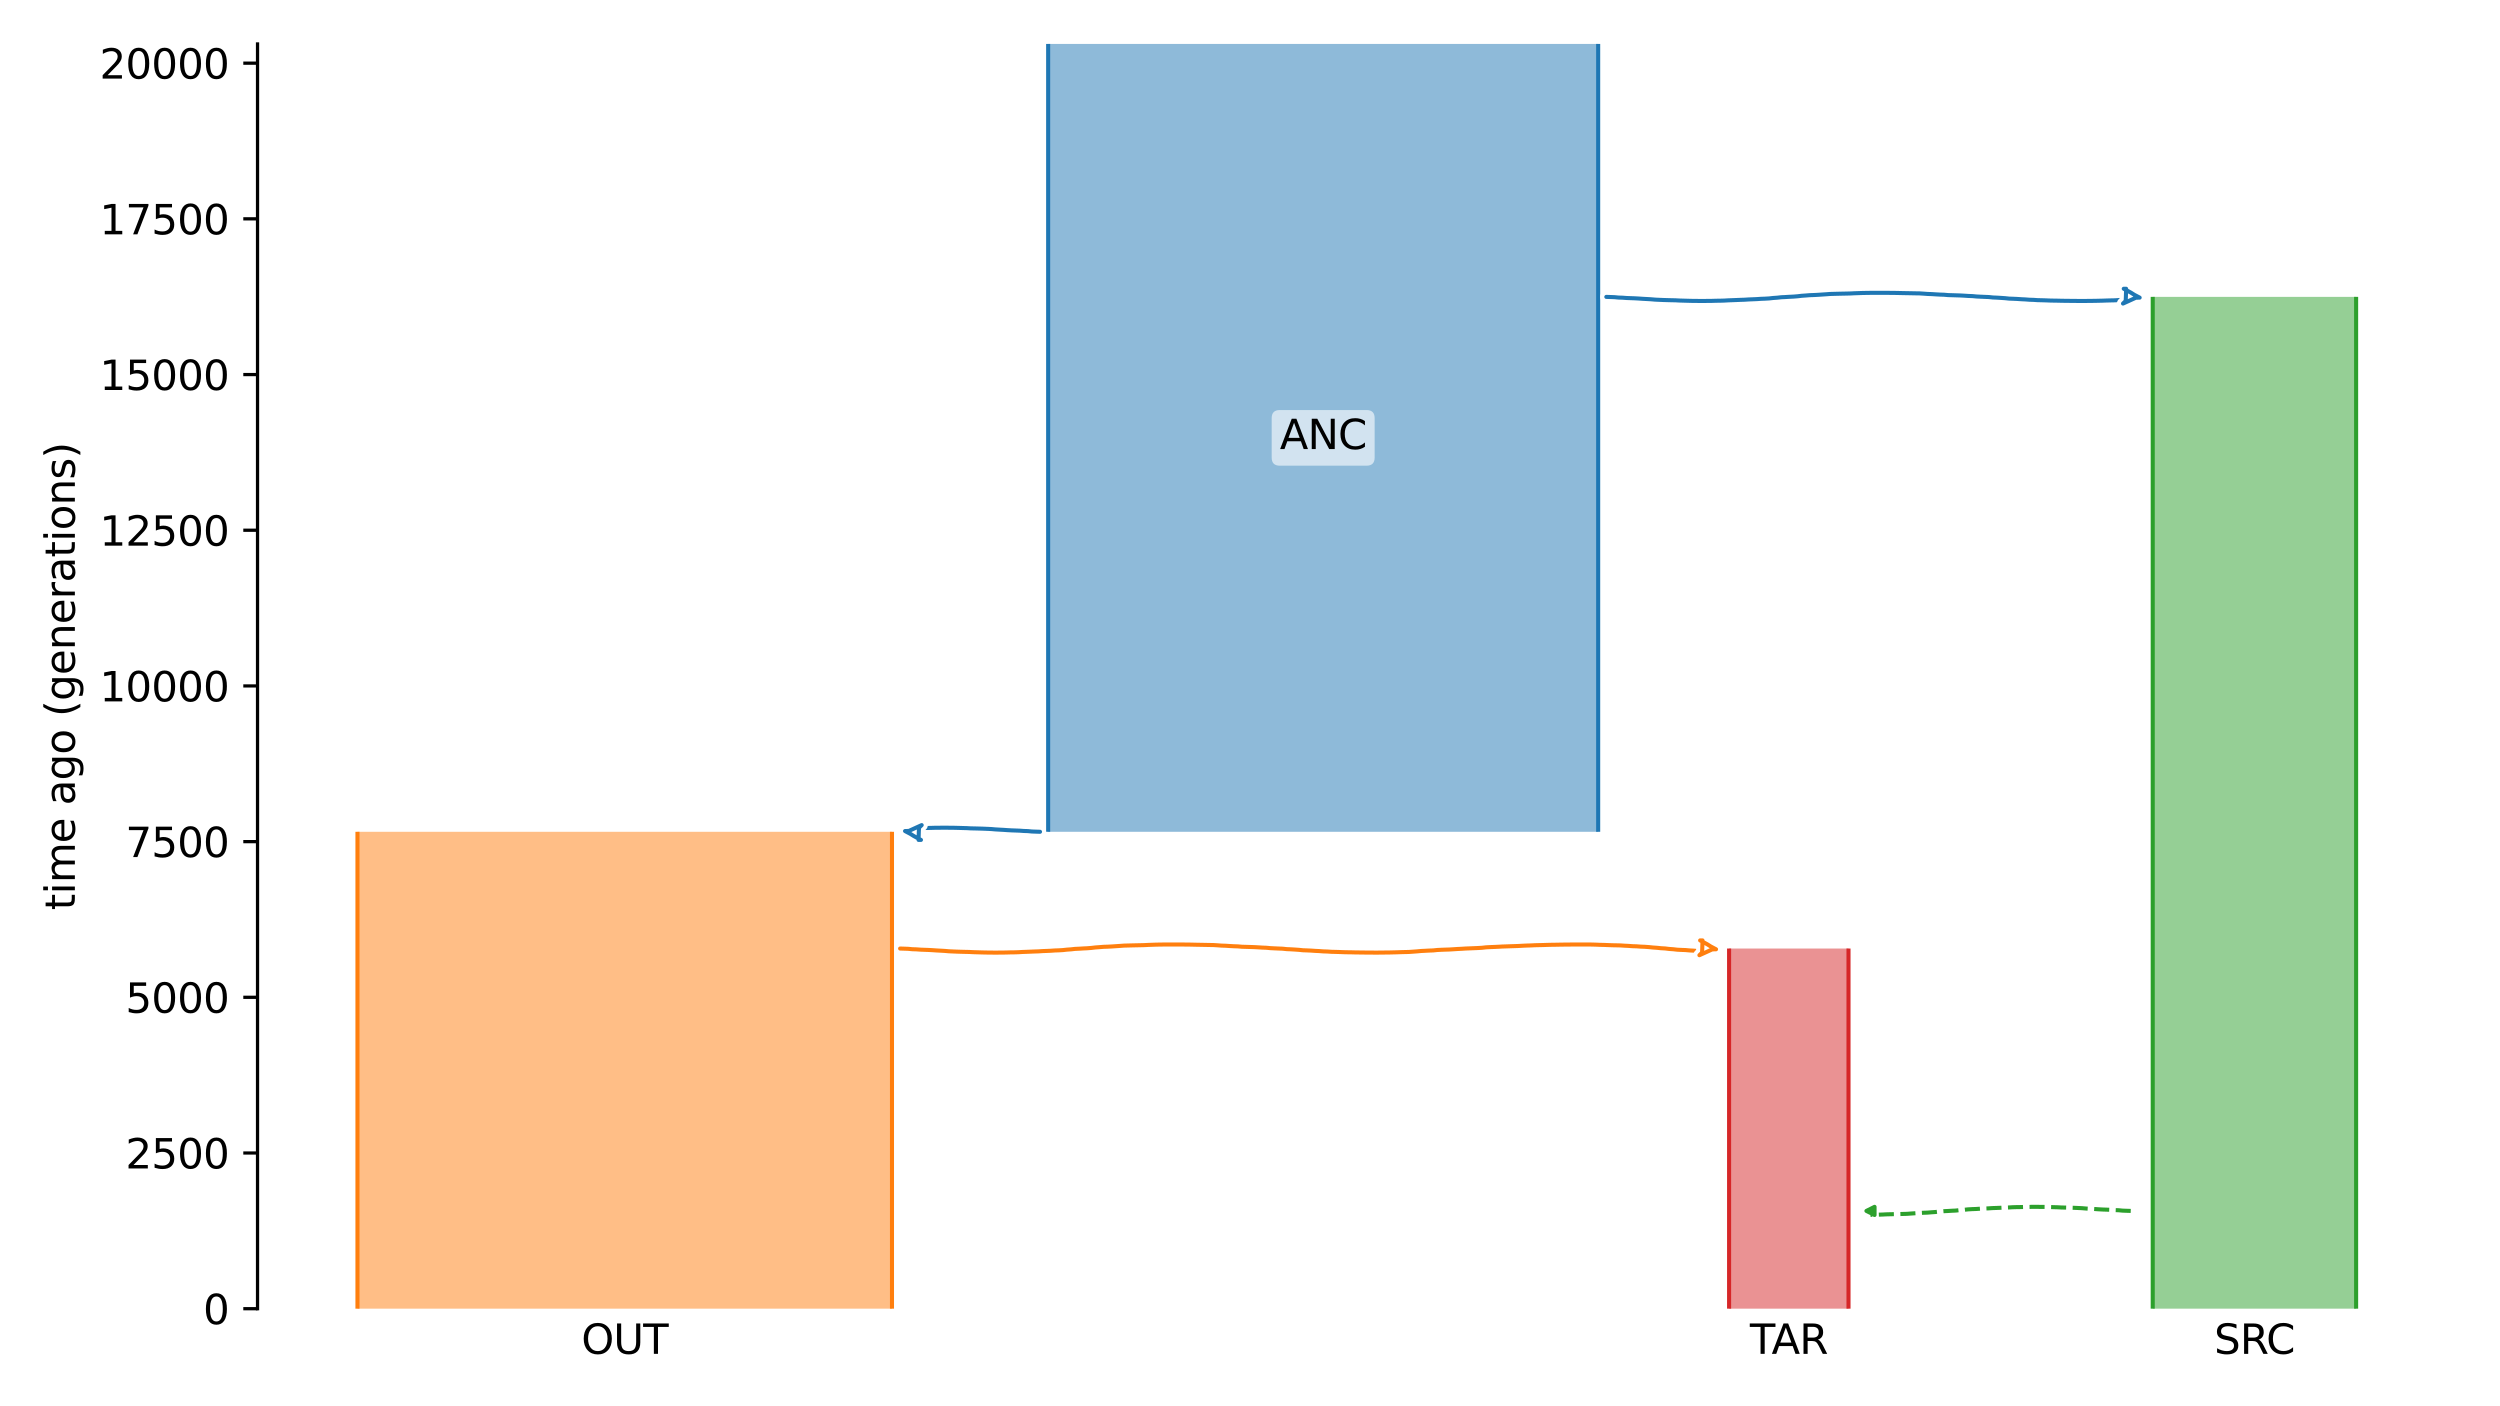 <?xml version="1.0" encoding="utf-8" standalone="no"?>
<!DOCTYPE svg PUBLIC "-//W3C//DTD SVG 1.1//EN"
  "http://www.w3.org/Graphics/SVG/1.1/DTD/svg11.dtd">
<svg xmlns:xlink="http://www.w3.org/1999/xlink" width="614.4pt" height="345.6pt" viewBox="0 0 614.4 345.6" xmlns="http://www.w3.org/2000/svg" version="1.1">
 <defs>
  <style type="text/css">*{stroke-linejoin: round; stroke-linecap: butt}</style>
 </defs>
 <g id="figure_1">
  <g id="patch_1">
   <path d="M 0 345.6 
L 614.4 345.6 
L 614.4 0 
L 0 0 
z
" style="fill: #ffffff"/>
  </g>
  <g id="axes_1">
   <g id="patch_2">
    <path d="M 63.291 321.622 
L 603.6 321.622 
L 603.6 10.8 
L 63.291 10.8 
z
" style="fill: #ffffff"/>
   </g>
   <path d="M 523.65 297.593 
L 522.65 297.562 
L 521.65 297.525 
L 520.65 297.427 
L 519.65 297.395 
L 518.65 297.321 
L 517.65 297.282 
L 516.65 297.247 
L 515.65 297.189 
L 514.65 297.119 
L 513.65 297.067 
L 512.65 297.008 
L 511.65 296.92 
L 510.65 296.874 
L 509.65 296.831 
L 508.65 296.801 
L 507.65 296.775 
L 506.65 296.753 
L 505.65 296.699 
L 504.65 296.671 
L 503.65 296.641 
L 502.65 296.616 
L 501.65 296.605 
L 500.65 296.595 
L 499.65 296.595 
L 498.65 296.604 
L 497.65 296.616 
L 496.65 296.647 
L 495.65 296.658 
L 494.65 296.688 
L 493.65 296.748 
L 492.65 296.785 
L 491.65 296.824 
L 490.65 296.867 
L 489.65 296.9 
L 488.65 296.967 
L 487.65 297.006 
L 486.65 297.049 
L 485.65 297.119 
L 484.65 297.156 
L 483.65 297.214 
L 482.65 297.325 
L 481.65 297.396 
L 480.65 297.509 
L 479.65 297.555 
L 478.65 297.616 
L 477.65 297.664 
L 476.65 297.745 
L 475.65 297.864 
L 474.65 297.934 
L 473.65 298.017 
L 472.65 298.05 
L 471.65 298.102 
L 470.65 298.17 
L 469.65 298.236 
L 468.65 298.313 
L 467.65 298.34 
L 466.65 298.367 
L 465.65 298.39 
L 464.65 298.409 
L 463.65 298.435 
L 462.65 298.485 
L 461.65 298.52 
L 459.691 298.556 
" clip-path="url(#p0e9c69e2d5)" style="fill: none; stroke-dasharray: 3.7,1.6; stroke-dashoffset: 0; stroke: #2ca02c"/>
   <g id="patch_3">
    <path d="M 257.595 10.8 
L 257.595 204.418 
M 392.767 10.8 
L 392.767 204.418 
" clip-path="url(#p0e9c69e2d5)" style="fill: none; stroke: #ffffff; stroke-width: 3; stroke-linejoin: miter"/>
    <path d="M 257.595 10.8 
L 257.595 204.418 
M 392.767 10.8 
L 392.767 204.418 
" clip-path="url(#p0e9c69e2d5)" style="fill: none; stroke: #1f77b4; stroke-linejoin: miter"/>
    <g id="PolyCollection_1">
     <path d="M 392.767 10.8 
L 257.595 10.8 
L 257.595 204.418 
L 392.767 204.418 
L 392.767 204.418 
L 392.767 10.8 
z
" clip-path="url(#p0e9c69e2d5)" style="fill: #1f77b4; fill-opacity: 0.5"/>
    </g>
    <g id="patch_4">
     <path d="M 87.85 204.418 
L 87.85 321.622 
M 219.213 204.418 
L 219.213 321.622 
" clip-path="url(#p0e9c69e2d5)" style="fill: none; stroke: #ffffff; stroke-width: 3; stroke-linejoin: miter"/>
     <path d="M 87.85 204.418 
L 87.85 321.622 
M 219.213 204.418 
L 219.213 321.622 
" clip-path="url(#p0e9c69e2d5)" style="fill: none; stroke: #ff7f0e; stroke-linejoin: miter"/>
     <g id="PolyCollection_2">
      <path d="M 219.213 204.418 
L 87.85 204.418 
L 87.85 321.622 
L 219.213 321.622 
L 219.213 321.622 
L 219.213 204.418 
z
" clip-path="url(#p0e9c69e2d5)" style="fill: #ff7f0e; fill-opacity: 0.5"/>
     </g>
     <g id="patch_5">
      <path d="M 529.053 72.964 
L 529.053 321.622 
M 579.04 72.964 
L 579.04 321.622 
" clip-path="url(#p0e9c69e2d5)" style="fill: none; stroke: #ffffff; stroke-width: 3; stroke-linejoin: miter"/>
      <path d="M 529.053 72.964 
L 529.053 321.622 
M 579.04 72.964 
L 579.04 321.622 
" clip-path="url(#p0e9c69e2d5)" style="fill: none; stroke: #2ca02c; stroke-linejoin: miter"/>
      <g id="PolyCollection_3">
       <path d="M 579.04 72.964 
L 529.053 72.964 
L 529.053 321.622 
L 579.04 321.622 
L 579.04 321.622 
L 579.04 72.964 
z
" clip-path="url(#p0e9c69e2d5)" style="fill: #2ca02c; fill-opacity: 0.5"/>
      </g>
      <g id="patch_6">
       <path d="M 424.94 233.114 
L 424.94 321.622 
M 454.288 233.114 
L 454.288 321.622 
" clip-path="url(#p0e9c69e2d5)" style="fill: none; stroke: #ffffff; stroke-width: 3; stroke-linejoin: miter"/>
       <path d="M 424.94 233.114 
L 424.94 321.622 
M 454.288 233.114 
L 454.288 321.622 
" clip-path="url(#p0e9c69e2d5)" style="fill: none; stroke: #d62728; stroke-linejoin: miter"/>
       <g id="PolyCollection_4">
        <path d="M 454.288 233.114 
L 424.94 233.114 
L 424.94 321.622 
L 454.288 321.622 
L 454.288 321.622 
L 454.288 233.114 
z
" clip-path="url(#p0e9c69e2d5)" style="fill: #d62728; fill-opacity: 0.5"/>
       </g>
       <g id="matplotlib.axis_1">
        <g id="xtick_1">
         <g id="line2d_1"/>
         <g id="text_1">
          <!-- OUT -->
          <g transform="translate(142.882 332.72) scale(0.1 -0.1)">
           <defs>
            <path id="DejaVuSans-4f" d="M 2522 4238 
Q 1834 4238 1429 3725 
Q 1025 3213 1025 2328 
Q 1025 1447 1429 934 
Q 1834 422 2522 422 
Q 3209 422 3611 934 
Q 4013 1447 4013 2328 
Q 4013 3213 3611 3725 
Q 3209 4238 2522 4238 
z
M 2522 4750 
Q 3503 4750 4090 4092 
Q 4678 3434 4678 2328 
Q 4678 1225 4090 567 
Q 3503 -91 2522 -91 
Q 1538 -91 948 565 
Q 359 1222 359 2328 
Q 359 3434 948 4092 
Q 1538 4750 2522 4750 
z
" transform="scale(0.016)"/>
            <path id="DejaVuSans-55" d="M 556 4666 
L 1191 4666 
L 1191 1831 
Q 1191 1081 1462 751 
Q 1734 422 2344 422 
Q 2950 422 3222 751 
Q 3494 1081 3494 1831 
L 3494 4666 
L 4128 4666 
L 4128 1753 
Q 4128 841 3676 375 
Q 3225 -91 2344 -91 
Q 1459 -91 1007 375 
Q 556 841 556 1753 
L 556 4666 
z
" transform="scale(0.016)"/>
            <path id="DejaVuSans-54" d="M -19 4666 
L 3928 4666 
L 3928 4134 
L 2272 4134 
L 2272 0 
L 1638 0 
L 1638 4134 
L -19 4134 
L -19 4666 
z
" transform="scale(0.016)"/>
           </defs>
           <use xlink:href="#DejaVuSans-4f"/>
           <use xlink:href="#DejaVuSans-55" x="78.711"/>
           <use xlink:href="#DejaVuSans-54" x="151.904"/>
          </g>
         </g>
        </g>
        <g id="xtick_2">
         <g id="line2d_2"/>
         <g id="text_2">
          <!-- SRC -->
          <g transform="translate(544.157 332.72) scale(0.1 -0.1)">
           <defs>
            <path id="DejaVuSans-53" d="M 3425 4513 
L 3425 3897 
Q 3066 4069 2747 4153 
Q 2428 4238 2131 4238 
Q 1616 4238 1336 4038 
Q 1056 3838 1056 3469 
Q 1056 3159 1242 3001 
Q 1428 2844 1947 2747 
L 2328 2669 
Q 3034 2534 3370 2195 
Q 3706 1856 3706 1288 
Q 3706 609 3251 259 
Q 2797 -91 1919 -91 
Q 1588 -91 1214 -16 
Q 841 59 441 206 
L 441 856 
Q 825 641 1194 531 
Q 1563 422 1919 422 
Q 2459 422 2753 634 
Q 3047 847 3047 1241 
Q 3047 1584 2836 1778 
Q 2625 1972 2144 2069 
L 1759 2144 
Q 1053 2284 737 2584 
Q 422 2884 422 3419 
Q 422 4038 858 4394 
Q 1294 4750 2059 4750 
Q 2388 4750 2728 4690 
Q 3069 4631 3425 4513 
z
" transform="scale(0.016)"/>
            <path id="DejaVuSans-52" d="M 2841 2188 
Q 3044 2119 3236 1894 
Q 3428 1669 3622 1275 
L 4263 0 
L 3584 0 
L 2988 1197 
Q 2756 1666 2539 1819 
Q 2322 1972 1947 1972 
L 1259 1972 
L 1259 0 
L 628 0 
L 628 4666 
L 2053 4666 
Q 2853 4666 3247 4331 
Q 3641 3997 3641 3322 
Q 3641 2881 3436 2590 
Q 3231 2300 2841 2188 
z
M 1259 4147 
L 1259 2491 
L 2053 2491 
Q 2509 2491 2742 2702 
Q 2975 2913 2975 3322 
Q 2975 3731 2742 3939 
Q 2509 4147 2053 4147 
L 1259 4147 
z
" transform="scale(0.016)"/>
            <path id="DejaVuSans-43" d="M 4122 4306 
L 4122 3641 
Q 3803 3938 3442 4084 
Q 3081 4231 2675 4231 
Q 1875 4231 1450 3742 
Q 1025 3253 1025 2328 
Q 1025 1406 1450 917 
Q 1875 428 2675 428 
Q 3081 428 3442 575 
Q 3803 722 4122 1019 
L 4122 359 
Q 3791 134 3420 21 
Q 3050 -91 2638 -91 
Q 1578 -91 968 557 
Q 359 1206 359 2328 
Q 359 3453 968 4101 
Q 1578 4750 2638 4750 
Q 3056 4750 3426 4639 
Q 3797 4528 4122 4306 
z
" transform="scale(0.016)"/>
           </defs>
           <use xlink:href="#DejaVuSans-53"/>
           <use xlink:href="#DejaVuSans-52" x="63.477"/>
           <use xlink:href="#DejaVuSans-43" x="127.959"/>
          </g>
         </g>
        </g>
        <g id="xtick_3">
         <g id="line2d_3"/>
         <g id="text_3">
          <!-- TAR -->
          <g transform="translate(430.053 332.72) scale(0.1 -0.1)">
           <defs>
            <path id="DejaVuSans-41" d="M 2188 4044 
L 1331 1722 
L 3047 1722 
L 2188 4044 
z
M 1831 4666 
L 2547 4666 
L 4325 0 
L 3669 0 
L 3244 1197 
L 1141 1197 
L 716 0 
L 50 0 
L 1831 4666 
z
" transform="scale(0.016)"/>
           </defs>
           <use xlink:href="#DejaVuSans-54"/>
           <use xlink:href="#DejaVuSans-41" x="53.334"/>
           <use xlink:href="#DejaVuSans-52" x="121.742"/>
          </g>
         </g>
        </g>
       </g>
       <g id="matplotlib.axis_2">
        <g id="ytick_1">
         <g id="line2d_4">
          <defs>
           <path id="mbf983c874e" d="M 0 0 
L -3.5 0 
" style="stroke: #000000; stroke-width: 0.8"/>
          </defs>
          <g>
           <use xlink:href="#mbf983c874e" x="63.291" y="321.622" style="stroke: #000000; stroke-width: 0.8"/>
          </g>
         </g>
         <g id="text_4">
          <!-- 0 -->
          <g transform="translate(49.928 325.421) scale(0.1 -0.1)">
           <defs>
            <path id="DejaVuSans-30" d="M 2034 4250 
Q 1547 4250 1301 3770 
Q 1056 3291 1056 2328 
Q 1056 1369 1301 889 
Q 1547 409 2034 409 
Q 2525 409 2770 889 
Q 3016 1369 3016 2328 
Q 3016 3291 2770 3770 
Q 2525 4250 2034 4250 
z
M 2034 4750 
Q 2819 4750 3233 4129 
Q 3647 3509 3647 2328 
Q 3647 1150 3233 529 
Q 2819 -91 2034 -91 
Q 1250 -91 836 529 
Q 422 1150 422 2328 
Q 422 3509 836 4129 
Q 1250 4750 2034 4750 
z
" transform="scale(0.016)"/>
           </defs>
           <use xlink:href="#DejaVuSans-30"/>
          </g>
         </g>
        </g>
        <g id="ytick_2">
         <g id="line2d_5">
          <g>
           <use xlink:href="#mbf983c874e" x="63.291" y="283.36" style="stroke: #000000; stroke-width: 0.8"/>
          </g>
         </g>
         <g id="text_5">
          <!-- 2500 -->
          <g transform="translate(30.841 287.159) scale(0.1 -0.1)">
           <defs>
            <path id="DejaVuSans-32" d="M 1228 531 
L 3431 531 
L 3431 0 
L 469 0 
L 469 531 
Q 828 903 1448 1529 
Q 2069 2156 2228 2338 
Q 2531 2678 2651 2914 
Q 2772 3150 2772 3378 
Q 2772 3750 2511 3984 
Q 2250 4219 1831 4219 
Q 1534 4219 1204 4116 
Q 875 4013 500 3803 
L 500 4441 
Q 881 4594 1212 4672 
Q 1544 4750 1819 4750 
Q 2544 4750 2975 4387 
Q 3406 4025 3406 3419 
Q 3406 3131 3298 2873 
Q 3191 2616 2906 2266 
Q 2828 2175 2409 1742 
Q 1991 1309 1228 531 
z
" transform="scale(0.016)"/>
            <path id="DejaVuSans-35" d="M 691 4666 
L 3169 4666 
L 3169 4134 
L 1269 4134 
L 1269 2991 
Q 1406 3038 1543 3061 
Q 1681 3084 1819 3084 
Q 2600 3084 3056 2656 
Q 3513 2228 3513 1497 
Q 3513 744 3044 326 
Q 2575 -91 1722 -91 
Q 1428 -91 1123 -41 
Q 819 9 494 109 
L 494 744 
Q 775 591 1075 516 
Q 1375 441 1709 441 
Q 2250 441 2565 725 
Q 2881 1009 2881 1497 
Q 2881 1984 2565 2268 
Q 2250 2553 1709 2553 
Q 1456 2553 1204 2497 
Q 953 2441 691 2322 
L 691 4666 
z
" transform="scale(0.016)"/>
           </defs>
           <use xlink:href="#DejaVuSans-32"/>
           <use xlink:href="#DejaVuSans-35" x="63.623"/>
           <use xlink:href="#DejaVuSans-30" x="127.246"/>
           <use xlink:href="#DejaVuSans-30" x="190.869"/>
          </g>
         </g>
        </g>
        <g id="ytick_3">
         <g id="line2d_6">
          <g>
           <use xlink:href="#mbf983c874e" x="63.291" y="245.098" style="stroke: #000000; stroke-width: 0.8"/>
          </g>
         </g>
         <g id="text_6">
          <!-- 5000 -->
          <g transform="translate(30.841 248.897) scale(0.1 -0.1)">
           <use xlink:href="#DejaVuSans-35"/>
           <use xlink:href="#DejaVuSans-30" x="63.623"/>
           <use xlink:href="#DejaVuSans-30" x="127.246"/>
           <use xlink:href="#DejaVuSans-30" x="190.869"/>
          </g>
         </g>
        </g>
        <g id="ytick_4">
         <g id="line2d_7">
          <g>
           <use xlink:href="#mbf983c874e" x="63.291" y="206.836" style="stroke: #000000; stroke-width: 0.8"/>
          </g>
         </g>
         <g id="text_7">
          <!-- 7500 -->
          <g transform="translate(30.841 210.635) scale(0.1 -0.1)">
           <defs>
            <path id="DejaVuSans-37" d="M 525 4666 
L 3525 4666 
L 3525 4397 
L 1831 0 
L 1172 0 
L 2766 4134 
L 525 4134 
L 525 4666 
z
" transform="scale(0.016)"/>
           </defs>
           <use xlink:href="#DejaVuSans-37"/>
           <use xlink:href="#DejaVuSans-35" x="63.623"/>
           <use xlink:href="#DejaVuSans-30" x="127.246"/>
           <use xlink:href="#DejaVuSans-30" x="190.869"/>
          </g>
         </g>
        </g>
        <g id="ytick_5">
         <g id="line2d_8">
          <g>
           <use xlink:href="#mbf983c874e" x="63.291" y="168.574" style="stroke: #000000; stroke-width: 0.8"/>
          </g>
         </g>
         <g id="text_8">
          <!-- 10000 -->
          <g transform="translate(24.478 172.373) scale(0.1 -0.1)">
           <defs>
            <path id="DejaVuSans-31" d="M 794 531 
L 1825 531 
L 1825 4091 
L 703 3866 
L 703 4441 
L 1819 4666 
L 2450 4666 
L 2450 531 
L 3481 531 
L 3481 0 
L 794 0 
L 794 531 
z
" transform="scale(0.016)"/>
           </defs>
           <use xlink:href="#DejaVuSans-31"/>
           <use xlink:href="#DejaVuSans-30" x="63.623"/>
           <use xlink:href="#DejaVuSans-30" x="127.246"/>
           <use xlink:href="#DejaVuSans-30" x="190.869"/>
           <use xlink:href="#DejaVuSans-30" x="254.492"/>
          </g>
         </g>
        </g>
        <g id="ytick_6">
         <g id="line2d_9">
          <g>
           <use xlink:href="#mbf983c874e" x="63.291" y="130.312" style="stroke: #000000; stroke-width: 0.8"/>
          </g>
         </g>
         <g id="text_9">
          <!-- 12500 -->
          <g transform="translate(24.478 134.111) scale(0.1 -0.1)">
           <use xlink:href="#DejaVuSans-31"/>
           <use xlink:href="#DejaVuSans-32" x="63.623"/>
           <use xlink:href="#DejaVuSans-35" x="127.246"/>
           <use xlink:href="#DejaVuSans-30" x="190.869"/>
           <use xlink:href="#DejaVuSans-30" x="254.492"/>
          </g>
         </g>
        </g>
        <g id="ytick_7">
         <g id="line2d_10">
          <g>
           <use xlink:href="#mbf983c874e" x="63.291" y="92.049" style="stroke: #000000; stroke-width: 0.8"/>
          </g>
         </g>
         <g id="text_10">
          <!-- 15000 -->
          <g transform="translate(24.478 95.849) scale(0.1 -0.1)">
           <use xlink:href="#DejaVuSans-31"/>
           <use xlink:href="#DejaVuSans-35" x="63.623"/>
           <use xlink:href="#DejaVuSans-30" x="127.246"/>
           <use xlink:href="#DejaVuSans-30" x="190.869"/>
           <use xlink:href="#DejaVuSans-30" x="254.492"/>
          </g>
         </g>
        </g>
        <g id="ytick_8">
         <g id="line2d_11">
          <g>
           <use xlink:href="#mbf983c874e" x="63.291" y="53.787" style="stroke: #000000; stroke-width: 0.8"/>
          </g>
         </g>
         <g id="text_11">
          <!-- 17500 -->
          <g transform="translate(24.478 57.587) scale(0.1 -0.1)">
           <use xlink:href="#DejaVuSans-31"/>
           <use xlink:href="#DejaVuSans-37" x="63.623"/>
           <use xlink:href="#DejaVuSans-35" x="127.246"/>
           <use xlink:href="#DejaVuSans-30" x="190.869"/>
           <use xlink:href="#DejaVuSans-30" x="254.492"/>
          </g>
         </g>
        </g>
        <g id="ytick_9">
         <g id="line2d_12">
          <g>
           <use xlink:href="#mbf983c874e" x="63.291" y="15.525" style="stroke: #000000; stroke-width: 0.8"/>
          </g>
         </g>
         <g id="text_12">
          <!-- 20000 -->
          <g transform="translate(24.478 19.325) scale(0.1 -0.1)">
           <use xlink:href="#DejaVuSans-32"/>
           <use xlink:href="#DejaVuSans-30" x="63.623"/>
           <use xlink:href="#DejaVuSans-30" x="127.246"/>
           <use xlink:href="#DejaVuSans-30" x="190.869"/>
           <use xlink:href="#DejaVuSans-30" x="254.492"/>
          </g>
         </g>
        </g>
        <g id="text_13">
         <!-- time ago (generations) -->
         <g transform="translate(18.398 223.682) rotate(-90) scale(0.1 -0.1)">
          <defs>
           <path id="DejaVuSans-74" d="M 1172 4494 
L 1172 3500 
L 2356 3500 
L 2356 3053 
L 1172 3053 
L 1172 1153 
Q 1172 725 1289 603 
Q 1406 481 1766 481 
L 2356 481 
L 2356 0 
L 1766 0 
Q 1100 0 847 248 
Q 594 497 594 1153 
L 594 3053 
L 172 3053 
L 172 3500 
L 594 3500 
L 594 4494 
L 1172 4494 
z
" transform="scale(0.016)"/>
           <path id="DejaVuSans-69" d="M 603 3500 
L 1178 3500 
L 1178 0 
L 603 0 
L 603 3500 
z
M 603 4863 
L 1178 4863 
L 1178 4134 
L 603 4134 
L 603 4863 
z
" transform="scale(0.016)"/>
           <path id="DejaVuSans-6d" d="M 3328 2828 
Q 3544 3216 3844 3400 
Q 4144 3584 4550 3584 
Q 5097 3584 5394 3201 
Q 5691 2819 5691 2113 
L 5691 0 
L 5113 0 
L 5113 2094 
Q 5113 2597 4934 2840 
Q 4756 3084 4391 3084 
Q 3944 3084 3684 2787 
Q 3425 2491 3425 1978 
L 3425 0 
L 2847 0 
L 2847 2094 
Q 2847 2600 2669 2842 
Q 2491 3084 2119 3084 
Q 1678 3084 1418 2786 
Q 1159 2488 1159 1978 
L 1159 0 
L 581 0 
L 581 3500 
L 1159 3500 
L 1159 2956 
Q 1356 3278 1631 3431 
Q 1906 3584 2284 3584 
Q 2666 3584 2933 3390 
Q 3200 3197 3328 2828 
z
" transform="scale(0.016)"/>
           <path id="DejaVuSans-65" d="M 3597 1894 
L 3597 1613 
L 953 1613 
Q 991 1019 1311 708 
Q 1631 397 2203 397 
Q 2534 397 2845 478 
Q 3156 559 3463 722 
L 3463 178 
Q 3153 47 2828 -22 
Q 2503 -91 2169 -91 
Q 1331 -91 842 396 
Q 353 884 353 1716 
Q 353 2575 817 3079 
Q 1281 3584 2069 3584 
Q 2775 3584 3186 3129 
Q 3597 2675 3597 1894 
z
M 3022 2063 
Q 3016 2534 2758 2815 
Q 2500 3097 2075 3097 
Q 1594 3097 1305 2825 
Q 1016 2553 972 2059 
L 3022 2063 
z
" transform="scale(0.016)"/>
           <path id="DejaVuSans-20" transform="scale(0.016)"/>
           <path id="DejaVuSans-61" d="M 2194 1759 
Q 1497 1759 1228 1600 
Q 959 1441 959 1056 
Q 959 750 1161 570 
Q 1363 391 1709 391 
Q 2188 391 2477 730 
Q 2766 1069 2766 1631 
L 2766 1759 
L 2194 1759 
z
M 3341 1997 
L 3341 0 
L 2766 0 
L 2766 531 
Q 2569 213 2275 61 
Q 1981 -91 1556 -91 
Q 1019 -91 701 211 
Q 384 513 384 1019 
Q 384 1609 779 1909 
Q 1175 2209 1959 2209 
L 2766 2209 
L 2766 2266 
Q 2766 2663 2505 2880 
Q 2244 3097 1772 3097 
Q 1472 3097 1187 3025 
Q 903 2953 641 2809 
L 641 3341 
Q 956 3463 1253 3523 
Q 1550 3584 1831 3584 
Q 2591 3584 2966 3190 
Q 3341 2797 3341 1997 
z
" transform="scale(0.016)"/>
           <path id="DejaVuSans-67" d="M 2906 1791 
Q 2906 2416 2648 2759 
Q 2391 3103 1925 3103 
Q 1463 3103 1205 2759 
Q 947 2416 947 1791 
Q 947 1169 1205 825 
Q 1463 481 1925 481 
Q 2391 481 2648 825 
Q 2906 1169 2906 1791 
z
M 3481 434 
Q 3481 -459 3084 -895 
Q 2688 -1331 1869 -1331 
Q 1566 -1331 1297 -1286 
Q 1028 -1241 775 -1147 
L 775 -588 
Q 1028 -725 1275 -790 
Q 1522 -856 1778 -856 
Q 2344 -856 2625 -561 
Q 2906 -266 2906 331 
L 2906 616 
Q 2728 306 2450 153 
Q 2172 0 1784 0 
Q 1141 0 747 490 
Q 353 981 353 1791 
Q 353 2603 747 3093 
Q 1141 3584 1784 3584 
Q 2172 3584 2450 3431 
Q 2728 3278 2906 2969 
L 2906 3500 
L 3481 3500 
L 3481 434 
z
" transform="scale(0.016)"/>
           <path id="DejaVuSans-6f" d="M 1959 3097 
Q 1497 3097 1228 2736 
Q 959 2375 959 1747 
Q 959 1119 1226 758 
Q 1494 397 1959 397 
Q 2419 397 2687 759 
Q 2956 1122 2956 1747 
Q 2956 2369 2687 2733 
Q 2419 3097 1959 3097 
z
M 1959 3584 
Q 2709 3584 3137 3096 
Q 3566 2609 3566 1747 
Q 3566 888 3137 398 
Q 2709 -91 1959 -91 
Q 1206 -91 779 398 
Q 353 888 353 1747 
Q 353 2609 779 3096 
Q 1206 3584 1959 3584 
z
" transform="scale(0.016)"/>
           <path id="DejaVuSans-28" d="M 1984 4856 
Q 1566 4138 1362 3434 
Q 1159 2731 1159 2009 
Q 1159 1288 1364 580 
Q 1569 -128 1984 -844 
L 1484 -844 
Q 1016 -109 783 600 
Q 550 1309 550 2009 
Q 550 2706 781 3412 
Q 1013 4119 1484 4856 
L 1984 4856 
z
" transform="scale(0.016)"/>
           <path id="DejaVuSans-6e" d="M 3513 2113 
L 3513 0 
L 2938 0 
L 2938 2094 
Q 2938 2591 2744 2837 
Q 2550 3084 2163 3084 
Q 1697 3084 1428 2787 
Q 1159 2491 1159 1978 
L 1159 0 
L 581 0 
L 581 3500 
L 1159 3500 
L 1159 2956 
Q 1366 3272 1645 3428 
Q 1925 3584 2291 3584 
Q 2894 3584 3203 3211 
Q 3513 2838 3513 2113 
z
" transform="scale(0.016)"/>
           <path id="DejaVuSans-72" d="M 2631 2963 
Q 2534 3019 2420 3045 
Q 2306 3072 2169 3072 
Q 1681 3072 1420 2755 
Q 1159 2438 1159 1844 
L 1159 0 
L 581 0 
L 581 3500 
L 1159 3500 
L 1159 2956 
Q 1341 3275 1631 3429 
Q 1922 3584 2338 3584 
Q 2397 3584 2469 3576 
Q 2541 3569 2628 3553 
L 2631 2963 
z
" transform="scale(0.016)"/>
           <path id="DejaVuSans-73" d="M 2834 3397 
L 2834 2853 
Q 2591 2978 2328 3040 
Q 2066 3103 1784 3103 
Q 1356 3103 1142 2972 
Q 928 2841 928 2578 
Q 928 2378 1081 2264 
Q 1234 2150 1697 2047 
L 1894 2003 
Q 2506 1872 2764 1633 
Q 3022 1394 3022 966 
Q 3022 478 2636 193 
Q 2250 -91 1575 -91 
Q 1294 -91 989 -36 
Q 684 19 347 128 
L 347 722 
Q 666 556 975 473 
Q 1284 391 1588 391 
Q 1994 391 2212 530 
Q 2431 669 2431 922 
Q 2431 1156 2273 1281 
Q 2116 1406 1581 1522 
L 1381 1569 
Q 847 1681 609 1914 
Q 372 2147 372 2553 
Q 372 3047 722 3315 
Q 1072 3584 1716 3584 
Q 2034 3584 2315 3537 
Q 2597 3491 2834 3397 
z
" transform="scale(0.016)"/>
           <path id="DejaVuSans-29" d="M 513 4856 
L 1013 4856 
Q 1481 4119 1714 3412 
Q 1947 2706 1947 2009 
Q 1947 1309 1714 600 
Q 1481 -109 1013 -844 
L 513 -844 
Q 928 -128 1133 580 
Q 1338 1288 1338 2009 
Q 1338 2731 1133 3434 
Q 928 4138 513 4856 
z
" transform="scale(0.016)"/>
          </defs>
          <use xlink:href="#DejaVuSans-74"/>
          <use xlink:href="#DejaVuSans-69" x="39.209"/>
          <use xlink:href="#DejaVuSans-6d" x="66.992"/>
          <use xlink:href="#DejaVuSans-65" x="164.404"/>
          <use xlink:href="#DejaVuSans-20" x="225.928"/>
          <use xlink:href="#DejaVuSans-61" x="257.715"/>
          <use xlink:href="#DejaVuSans-67" x="318.994"/>
          <use xlink:href="#DejaVuSans-6f" x="382.471"/>
          <use xlink:href="#DejaVuSans-20" x="443.652"/>
          <use xlink:href="#DejaVuSans-28" x="475.439"/>
          <use xlink:href="#DejaVuSans-67" x="514.453"/>
          <use xlink:href="#DejaVuSans-65" x="577.93"/>
          <use xlink:href="#DejaVuSans-6e" x="639.453"/>
          <use xlink:href="#DejaVuSans-65" x="702.832"/>
          <use xlink:href="#DejaVuSans-72" x="764.355"/>
          <use xlink:href="#DejaVuSans-61" x="805.469"/>
          <use xlink:href="#DejaVuSans-74" x="866.748"/>
          <use xlink:href="#DejaVuSans-69" x="905.957"/>
          <use xlink:href="#DejaVuSans-6f" x="933.74"/>
          <use xlink:href="#DejaVuSans-6e" x="994.922"/>
          <use xlink:href="#DejaVuSans-73" x="1058.301"/>
          <use xlink:href="#DejaVuSans-29" x="1110.4"/>
         </g>
        </g>
       </g>
       <g id="patch_7">
        <path d="M 255.594 204.418 
L 254.594 204.386 
L 253.594 204.349 
L 252.594 204.251 
L 251.594 204.219 
L 250.594 204.145 
L 249.594 204.107 
L 248.594 204.071 
L 247.594 204.014 
L 246.594 203.943 
L 245.594 203.891 
L 244.594 203.832 
L 243.594 203.744 
L 242.594 203.698 
L 241.594 203.655 
L 240.594 203.625 
L 239.594 203.599 
L 238.594 203.578 
L 237.594 203.523 
L 236.594 203.495 
L 235.594 203.466 
L 234.594 203.44 
L 233.594 203.429 
L 232.594 203.419 
L 231.594 203.419 
L 230.594 203.429 
L 229.594 203.44 
L 228.594 203.471 
L 227.594 203.482 
L 226.594 203.513 
L 225.594 203.572 
L 224.594 203.61 
L 223.594 203.649 
L 222.334 203.691 
" clip-path="url(#p0e9c69e2d5)" style="fill: none; stroke: #ffffff; stroke-width: 3; stroke-linecap: round"/>
        <path d="M 255.594 204.418 
L 254.594 204.386 
L 253.594 204.349 
L 252.594 204.251 
L 251.594 204.219 
L 250.594 204.145 
L 249.594 204.107 
L 248.594 204.071 
L 247.594 204.014 
L 246.594 203.943 
L 245.594 203.891 
L 244.594 203.832 
L 243.594 203.744 
L 242.594 203.698 
L 241.594 203.655 
L 240.594 203.625 
L 239.594 203.599 
L 238.594 203.578 
L 237.594 203.523 
L 236.594 203.495 
L 235.594 203.466 
L 234.594 203.44 
L 233.594 203.429 
L 232.594 203.419 
L 231.594 203.419 
L 230.594 203.429 
L 229.594 203.44 
L 228.594 203.471 
L 227.594 203.482 
L 226.594 203.513 
L 225.594 203.572 
L 224.594 203.61 
L 223.594 203.649 
L 222.334 203.691 
" clip-path="url(#p0e9c69e2d5)" style="fill: none; stroke: #1f77b4; stroke-linecap: round"/>
        <path d="M 226.334 206.418 
L 225.453 205.942 
L 224.575 205.462 
L 223.725 204.927 
L 222.422 204.24 
L 223.35 204.214 
L 224.261 203.801 
L 225.172 203.386 
L 226.514 202.779 
L 225.859 203.418 
L 225.807 204.418 
L 225.748 206.418 
z
" clip-path="url(#p0e9c69e2d5)" style="fill: #ffffff; stroke: #ffffff; stroke-width: 3; stroke-linecap: round"/>
        <path d="M 226.334 206.418 
L 225.453 205.942 
L 224.575 205.462 
L 223.725 204.927 
L 222.422 204.24 
L 223.35 204.214 
L 224.261 203.801 
L 225.172 203.386 
L 226.514 202.779 
L 225.859 203.418 
L 225.807 204.418 
L 225.748 206.418 
z
" clip-path="url(#p0e9c69e2d5)" style="fill: #ffffff; stroke: #1f77b4; stroke-linecap: round"/>
        <g id="patch_8">
         <path d="M 394.767 72.964 
L 395.767 72.996 
L 396.767 73.033 
L 397.767 73.13 
L 398.767 73.163 
L 399.767 73.237 
L 400.767 73.275 
L 401.767 73.311 
L 402.767 73.368 
L 403.767 73.439 
L 404.767 73.491 
L 405.767 73.55 
L 406.767 73.638 
L 407.767 73.684 
L 408.767 73.727 
L 409.767 73.757 
L 410.767 73.783 
L 411.767 73.804 
L 412.767 73.859 
L 413.767 73.887 
L 414.767 73.916 
L 415.767 73.942 
L 416.767 73.953 
L 417.767 73.963 
L 418.767 73.963 
L 419.767 73.953 
L 420.767 73.942 
L 421.767 73.911 
L 422.767 73.899 
L 423.767 73.869 
L 424.767 73.81 
L 425.767 73.772 
L 426.767 73.733 
L 427.767 73.691 
L 428.767 73.658 
L 429.767 73.591 
L 430.767 73.551 
L 431.767 73.509 
L 432.767 73.438 
L 433.767 73.402 
L 434.767 73.343 
L 435.767 73.232 
L 436.767 73.162 
L 437.767 73.049 
L 438.767 73.003 
L 439.767 72.942 
L 440.767 72.893 
L 441.767 72.813 
L 442.767 72.694 
L 443.767 72.624 
L 444.767 72.541 
L 445.767 72.507 
L 446.767 72.456 
L 447.767 72.388 
L 448.767 72.322 
L 449.767 72.245 
L 450.767 72.217 
L 451.767 72.191 
L 452.767 72.168 
L 453.767 72.149 
L 454.767 72.122 
L 455.767 72.072 
L 456.767 72.037 
L 457.767 72.002 
L 458.767 71.986 
L 459.767 71.97 
L 460.767 71.967 
L 461.767 71.965 
L 462.767 71.965 
L 463.767 71.967 
L 464.767 71.98 
L 465.767 71.989 
L 466.767 72.01 
L 467.767 72.033 
L 468.767 72.05 
L 469.767 72.069 
L 470.767 72.089 
L 471.767 72.106 
L 472.767 72.169 
L 473.767 72.244 
L 474.767 72.277 
L 475.767 72.344 
L 476.767 72.398 
L 477.767 72.432 
L 478.767 72.522 
L 479.767 72.551 
L 480.767 72.582 
L 481.767 72.613 
L 482.767 72.668 
L 483.767 72.733 
L 484.767 72.771 
L 485.767 72.867 
L 486.767 72.916 
L 487.767 72.96 
L 488.767 73 
L 489.767 73.108 
L 490.767 73.15 
L 491.767 73.212 
L 492.767 73.282 
L 493.767 73.387 
L 494.767 73.424 
L 495.767 73.47 
L 496.767 73.538 
L 497.767 73.587 
L 498.767 73.664 
L 499.767 73.695 
L 500.767 73.764 
L 501.767 73.788 
L 502.767 73.817 
L 503.767 73.859 
L 504.767 73.88 
L 505.767 73.894 
L 506.767 73.921 
L 507.767 73.93 
L 508.767 73.943 
L 509.767 73.954 
L 510.767 73.96 
L 511.767 73.964 
L 512.767 73.959 
L 513.767 73.945 
L 514.767 73.938 
L 515.767 73.913 
L 516.767 73.89 
L 517.767 73.853 
L 518.767 73.827 
L 519.767 73.805 
L 520.767 73.736 
L 521.767 73.662 
L 522.767 73.568 
L 523.767 73.517 
L 524.767 73.463 
L 525.931 73.428 
" clip-path="url(#p0e9c69e2d5)" style="fill: none; stroke: #ffffff; stroke-width: 3; stroke-linecap: round"/>
         <path d="M 394.767 72.964 
L 395.767 72.996 
L 396.767 73.033 
L 397.767 73.13 
L 398.767 73.163 
L 399.767 73.237 
L 400.767 73.275 
L 401.767 73.311 
L 402.767 73.368 
L 403.767 73.439 
L 404.767 73.491 
L 405.767 73.55 
L 406.767 73.638 
L 407.767 73.684 
L 408.767 73.727 
L 409.767 73.757 
L 410.767 73.783 
L 411.767 73.804 
L 412.767 73.859 
L 413.767 73.887 
L 414.767 73.916 
L 415.767 73.942 
L 416.767 73.953 
L 417.767 73.963 
L 418.767 73.963 
L 419.767 73.953 
L 420.767 73.942 
L 421.767 73.911 
L 422.767 73.899 
L 423.767 73.869 
L 424.767 73.81 
L 425.767 73.772 
L 426.767 73.733 
L 427.767 73.691 
L 428.767 73.658 
L 429.767 73.591 
L 430.767 73.551 
L 431.767 73.509 
L 432.767 73.438 
L 433.767 73.402 
L 434.767 73.343 
L 435.767 73.232 
L 436.767 73.162 
L 437.767 73.049 
L 438.767 73.003 
L 439.767 72.942 
L 440.767 72.893 
L 441.767 72.813 
L 442.767 72.694 
L 443.767 72.624 
L 444.767 72.541 
L 445.767 72.507 
L 446.767 72.456 
L 447.767 72.388 
L 448.767 72.322 
L 449.767 72.245 
L 450.767 72.217 
L 451.767 72.191 
L 452.767 72.168 
L 453.767 72.149 
L 454.767 72.122 
L 455.767 72.072 
L 456.767 72.037 
L 457.767 72.002 
L 458.767 71.986 
L 459.767 71.97 
L 460.767 71.967 
L 461.767 71.965 
L 462.767 71.965 
L 463.767 71.967 
L 464.767 71.98 
L 465.767 71.989 
L 466.767 72.01 
L 467.767 72.033 
L 468.767 72.05 
L 469.767 72.069 
L 470.767 72.089 
L 471.767 72.106 
L 472.767 72.169 
L 473.767 72.244 
L 474.767 72.277 
L 475.767 72.344 
L 476.767 72.398 
L 477.767 72.432 
L 478.767 72.522 
L 479.767 72.551 
L 480.767 72.582 
L 481.767 72.613 
L 482.767 72.668 
L 483.767 72.733 
L 484.767 72.771 
L 485.767 72.867 
L 486.767 72.916 
L 487.767 72.96 
L 488.767 73 
L 489.767 73.108 
L 490.767 73.15 
L 491.767 73.212 
L 492.767 73.282 
L 493.767 73.387 
L 494.767 73.424 
L 495.767 73.47 
L 496.767 73.538 
L 497.767 73.587 
L 498.767 73.664 
L 499.767 73.695 
L 500.767 73.764 
L 501.767 73.788 
L 502.767 73.817 
L 503.767 73.859 
L 504.767 73.88 
L 505.767 73.894 
L 506.767 73.921 
L 507.767 73.93 
L 508.767 73.943 
L 509.767 73.954 
L 510.767 73.96 
L 511.767 73.964 
L 512.767 73.959 
L 513.767 73.945 
L 514.767 73.938 
L 515.767 73.913 
L 516.767 73.89 
L 517.767 73.853 
L 518.767 73.827 
L 519.767 73.805 
L 520.767 73.736 
L 521.767 73.662 
L 522.767 73.568 
L 523.767 73.517 
L 524.767 73.463 
L 525.931 73.428 
" clip-path="url(#p0e9c69e2d5)" style="fill: none; stroke: #1f77b4; stroke-linecap: round"/>
         <path d="M 521.931 70.964 
L 522.812 71.44 
L 523.689 71.92 
L 524.54 72.455 
L 525.842 73.142 
L 524.915 73.168 
L 524.003 73.581 
L 523.093 73.996 
L 521.751 74.603 
L 522.405 73.964 
L 522.457 72.964 
L 522.517 70.964 
z
" clip-path="url(#p0e9c69e2d5)" style="fill: #ffffff; stroke: #ffffff; stroke-width: 3; stroke-linecap: round"/>
         <path d="M 521.931 70.964 
L 522.812 71.44 
L 523.689 71.92 
L 524.54 72.455 
L 525.842 73.142 
L 524.915 73.168 
L 524.003 73.581 
L 523.093 73.996 
L 521.751 74.603 
L 522.405 73.964 
L 522.457 72.964 
L 522.517 70.964 
z
" clip-path="url(#p0e9c69e2d5)" style="fill: #ffffff; stroke: #1f77b4; stroke-linecap: round"/>
         <g id="patch_9">
          <path d="M 221.212 233.114 
L 222.212 233.146 
L 223.212 233.182 
L 224.212 233.28 
L 225.212 233.313 
L 226.212 233.386 
L 227.212 233.425 
L 228.212 233.46 
L 229.212 233.518 
L 230.212 233.588 
L 231.212 233.64 
L 232.212 233.699 
L 233.212 233.788 
L 234.212 233.834 
L 235.212 233.876 
L 236.212 233.907 
L 237.212 233.933 
L 238.212 233.954 
L 239.212 234.008 
L 240.212 234.036 
L 241.212 234.066 
L 242.212 234.091 
L 243.212 234.103 
L 244.212 234.113 
L 245.212 234.112 
L 246.212 234.103 
L 247.212 234.091 
L 248.212 234.06 
L 249.212 234.049 
L 250.212 234.019 
L 251.212 233.959 
L 252.212 233.922 
L 253.212 233.883 
L 254.212 233.841 
L 255.212 233.808 
L 256.212 233.74 
L 257.212 233.701 
L 258.212 233.659 
L 259.212 233.588 
L 260.212 233.552 
L 261.212 233.493 
L 262.212 233.382 
L 263.212 233.312 
L 264.212 233.199 
L 265.212 233.153 
L 266.212 233.092 
L 267.212 233.043 
L 268.212 232.962 
L 269.212 232.844 
L 270.212 232.773 
L 271.212 232.69 
L 272.212 232.657 
L 273.212 232.606 
L 274.212 232.537 
L 275.212 232.471 
L 276.212 232.394 
L 277.212 232.367 
L 278.212 232.341 
L 279.212 232.318 
L 280.212 232.298 
L 281.212 232.272 
L 282.212 232.222 
L 283.212 232.187 
L 284.212 232.151 
L 285.212 232.136 
L 286.212 232.12 
L 287.212 232.117 
L 288.212 232.114 
L 289.212 232.115 
L 290.212 232.117 
L 291.212 232.13 
L 292.212 232.138 
L 293.212 232.16 
L 294.212 232.183 
L 295.212 232.2 
L 296.212 232.219 
L 297.212 232.239 
L 298.212 232.256 
L 299.212 232.318 
L 300.212 232.394 
L 301.212 232.426 
L 302.212 232.494 
L 303.212 232.548 
L 304.212 232.582 
L 305.212 232.672 
L 306.212 232.7 
L 307.212 232.732 
L 308.212 232.763 
L 309.212 232.818 
L 310.212 232.882 
L 311.212 232.92 
L 312.212 233.016 
L 313.212 233.066 
L 314.212 233.11 
L 315.212 233.15 
L 316.212 233.258 
L 317.212 233.3 
L 318.212 233.362 
L 319.212 233.432 
L 320.212 233.536 
L 321.212 233.573 
L 322.212 233.619 
L 323.212 233.688 
L 324.212 233.736 
L 325.212 233.814 
L 326.212 233.845 
L 327.212 233.914 
L 328.212 233.938 
L 329.212 233.967 
L 330.212 234.009 
L 331.212 234.03 
L 332.212 234.044 
L 333.212 234.071 
L 334.212 234.08 
L 335.212 234.093 
L 336.212 234.104 
L 337.212 234.109 
L 338.212 234.114 
L 339.212 234.108 
L 340.212 234.095 
L 341.212 234.088 
L 342.212 234.063 
L 343.212 234.039 
L 344.212 234.003 
L 345.212 233.977 
L 346.212 233.955 
L 347.212 233.886 
L 348.212 233.812 
L 349.212 233.718 
L 350.212 233.667 
L 351.212 233.613 
L 352.212 233.577 
L 353.212 233.471 
L 354.212 233.419 
L 355.212 233.382 
L 356.212 233.351 
L 357.212 233.29 
L 358.212 233.222 
L 359.212 233.174 
L 360.212 233.108 
L 361.212 233.07 
L 362.212 233.028 
L 363.212 232.986 
L 364.212 232.927 
L 365.212 232.813 
L 366.212 232.761 
L 367.212 232.722 
L 368.212 232.675 
L 369.212 232.618 
L 370.212 232.585 
L 371.212 232.549 
L 372.212 232.517 
L 373.212 232.483 
L 374.212 232.424 
L 375.212 232.379 
L 376.212 232.35 
L 377.212 232.299 
L 378.212 232.274 
L 379.212 232.253 
L 380.212 232.218 
L 381.212 232.194 
L 382.212 232.18 
L 383.212 232.161 
L 384.212 232.145 
L 385.212 232.132 
L 386.212 232.127 
L 387.212 232.12 
L 388.212 232.115 
L 389.212 232.116 
L 390.212 232.119 
L 391.212 232.13 
L 392.212 232.158 
L 393.212 232.202 
L 394.212 232.223 
L 395.212 232.264 
L 396.212 232.304 
L 397.212 232.323 
L 398.212 232.346 
L 399.212 232.412 
L 400.212 232.462 
L 401.212 232.536 
L 402.212 232.567 
L 403.212 232.644 
L 404.212 232.682 
L 405.212 232.756 
L 406.212 232.86 
L 407.212 232.93 
L 408.212 233.035 
L 409.212 233.09 
L 410.212 233.214 
L 411.212 233.284 
L 412.212 233.4 
L 413.212 233.45 
L 414.212 233.486 
L 415.212 233.577 
L 416.212 233.631 
L 417.212 233.719 
L 418.212 233.788 
L 419.212 233.835 
L 420.212 233.907 
L 421.823 233.957 
" clip-path="url(#p0e9c69e2d5)" style="fill: none; stroke: #ffffff; stroke-width: 3; stroke-linecap: round"/>
          <path d="M 221.212 233.114 
L 222.212 233.146 
L 223.212 233.182 
L 224.212 233.28 
L 225.212 233.313 
L 226.212 233.386 
L 227.212 233.425 
L 228.212 233.46 
L 229.212 233.518 
L 230.212 233.588 
L 231.212 233.64 
L 232.212 233.699 
L 233.212 233.788 
L 234.212 233.834 
L 235.212 233.876 
L 236.212 233.907 
L 237.212 233.933 
L 238.212 233.954 
L 239.212 234.008 
L 240.212 234.036 
L 241.212 234.066 
L 242.212 234.091 
L 243.212 234.103 
L 244.212 234.113 
L 245.212 234.112 
L 246.212 234.103 
L 247.212 234.091 
L 248.212 234.06 
L 249.212 234.049 
L 250.212 234.019 
L 251.212 233.959 
L 252.212 233.922 
L 253.212 233.883 
L 254.212 233.841 
L 255.212 233.808 
L 256.212 233.74 
L 257.212 233.701 
L 258.212 233.659 
L 259.212 233.588 
L 260.212 233.552 
L 261.212 233.493 
L 262.212 233.382 
L 263.212 233.312 
L 264.212 233.199 
L 265.212 233.153 
L 266.212 233.092 
L 267.212 233.043 
L 268.212 232.962 
L 269.212 232.844 
L 270.212 232.773 
L 271.212 232.69 
L 272.212 232.657 
L 273.212 232.606 
L 274.212 232.537 
L 275.212 232.471 
L 276.212 232.394 
L 277.212 232.367 
L 278.212 232.341 
L 279.212 232.318 
L 280.212 232.298 
L 281.212 232.272 
L 282.212 232.222 
L 283.212 232.187 
L 284.212 232.151 
L 285.212 232.136 
L 286.212 232.12 
L 287.212 232.117 
L 288.212 232.114 
L 289.212 232.115 
L 290.212 232.117 
L 291.212 232.13 
L 292.212 232.138 
L 293.212 232.16 
L 294.212 232.183 
L 295.212 232.2 
L 296.212 232.219 
L 297.212 232.239 
L 298.212 232.256 
L 299.212 232.318 
L 300.212 232.394 
L 301.212 232.426 
L 302.212 232.494 
L 303.212 232.548 
L 304.212 232.582 
L 305.212 232.672 
L 306.212 232.7 
L 307.212 232.732 
L 308.212 232.763 
L 309.212 232.818 
L 310.212 232.882 
L 311.212 232.92 
L 312.212 233.016 
L 313.212 233.066 
L 314.212 233.11 
L 315.212 233.15 
L 316.212 233.258 
L 317.212 233.3 
L 318.212 233.362 
L 319.212 233.432 
L 320.212 233.536 
L 321.212 233.573 
L 322.212 233.619 
L 323.212 233.688 
L 324.212 233.736 
L 325.212 233.814 
L 326.212 233.845 
L 327.212 233.914 
L 328.212 233.938 
L 329.212 233.967 
L 330.212 234.009 
L 331.212 234.03 
L 332.212 234.044 
L 333.212 234.071 
L 334.212 234.08 
L 335.212 234.093 
L 336.212 234.104 
L 337.212 234.109 
L 338.212 234.114 
L 339.212 234.108 
L 340.212 234.095 
L 341.212 234.088 
L 342.212 234.063 
L 343.212 234.039 
L 344.212 234.003 
L 345.212 233.977 
L 346.212 233.955 
L 347.212 233.886 
L 348.212 233.812 
L 349.212 233.718 
L 350.212 233.667 
L 351.212 233.613 
L 352.212 233.577 
L 353.212 233.471 
L 354.212 233.419 
L 355.212 233.382 
L 356.212 233.351 
L 357.212 233.29 
L 358.212 233.222 
L 359.212 233.174 
L 360.212 233.108 
L 361.212 233.07 
L 362.212 233.028 
L 363.212 232.986 
L 364.212 232.927 
L 365.212 232.813 
L 366.212 232.761 
L 367.212 232.722 
L 368.212 232.675 
L 369.212 232.618 
L 370.212 232.585 
L 371.212 232.549 
L 372.212 232.517 
L 373.212 232.483 
L 374.212 232.424 
L 375.212 232.379 
L 376.212 232.35 
L 377.212 232.299 
L 378.212 232.274 
L 379.212 232.253 
L 380.212 232.218 
L 381.212 232.194 
L 382.212 232.18 
L 383.212 232.161 
L 384.212 232.145 
L 385.212 232.132 
L 386.212 232.127 
L 387.212 232.12 
L 388.212 232.115 
L 389.212 232.116 
L 390.212 232.119 
L 391.212 232.13 
L 392.212 232.158 
L 393.212 232.202 
L 394.212 232.223 
L 395.212 232.264 
L 396.212 232.304 
L 397.212 232.323 
L 398.212 232.346 
L 399.212 232.412 
L 400.212 232.462 
L 401.212 232.536 
L 402.212 232.567 
L 403.212 232.644 
L 404.212 232.682 
L 405.212 232.756 
L 406.212 232.86 
L 407.212 232.93 
L 408.212 233.035 
L 409.212 233.09 
L 410.212 233.214 
L 411.212 233.284 
L 412.212 233.4 
L 413.212 233.45 
L 414.212 233.486 
L 415.212 233.577 
L 416.212 233.631 
L 417.212 233.719 
L 418.212 233.788 
L 419.212 233.835 
L 420.212 233.907 
L 421.823 233.957 
" clip-path="url(#p0e9c69e2d5)" style="fill: none; stroke: #ff7f0e; stroke-linecap: round"/>
          <path d="M 417.823 231.114 
L 418.703 231.589 
L 419.581 232.07 
L 420.432 232.604 
L 421.734 233.292 
L 420.807 233.318 
L 419.895 233.73 
L 418.985 234.146 
L 417.642 234.753 
L 418.297 234.114 
L 418.349 233.114 
L 418.408 231.114 
z
" clip-path="url(#p0e9c69e2d5)" style="fill: #ffffff; stroke: #ffffff; stroke-width: 3; stroke-linecap: round"/>
          <path d="M 417.823 231.114 
L 418.703 231.589 
L 419.581 232.07 
L 420.432 232.604 
L 421.734 233.292 
L 420.807 233.318 
L 419.895 233.73 
L 418.985 234.146 
L 417.642 234.753 
L 418.297 234.114 
L 418.349 233.114 
L 418.408 231.114 
z
" clip-path="url(#p0e9c69e2d5)" style="fill: #ffffff; stroke: #ff7f0e; stroke-linecap: round"/>
          <path d="M 459.691 297.593 
" clip-path="url(#p0e9c69e2d5)" style="fill: none; stroke-dasharray: 3.7,1.6; stroke-dashoffset: 0; stroke: #2ca02c"/>
          <path d="M 458.691 297.593 
L 460.691 298.593 
L 460.691 296.593 
z
" clip-path="url(#p0e9c69e2d5)" style="fill: #2ca02c; stroke: #2ca02c; stroke-linejoin: miter"/>
          <g id="patch_10">
           <path d="M 63.291 321.622 
L 63.291 10.8 
" style="fill: none; stroke: #000000; stroke-width: 0.8; stroke-linejoin: miter; stroke-linecap: square"/>
          </g>
          <g id="text_14">
           <g id="patch_11">
            <path d="M 314.529 114.448 
L 335.833 114.448 
Q 337.833 114.448 337.833 112.448 
L 337.833 102.77 
Q 337.833 100.77 335.833 100.77 
L 314.529 100.77 
Q 312.529 100.77 312.529 102.77 
L 312.529 112.448 
Q 312.529 114.448 314.529 114.448 
z
" style="fill: #ffffff; opacity: 0.6"/>
           </g>
           <!-- ANC -->
           <g transform="translate(314.529 110.368) scale(0.1 -0.1)">
            <defs>
             <path id="DejaVuSans-4e" d="M 628 4666 
L 1478 4666 
L 3547 763 
L 3547 4666 
L 4159 4666 
L 4159 0 
L 3309 0 
L 1241 3903 
L 1241 0 
L 628 0 
L 628 4666 
z
" transform="scale(0.016)"/>
            </defs>
            <use xlink:href="#DejaVuSans-41"/>
            <use xlink:href="#DejaVuSans-4e" x="68.408"/>
            <use xlink:href="#DejaVuSans-43" x="143.213"/>
           </g>
          </g>
         </g>
        </g>
        <defs>
         <clipPath id="p0e9c69e2d5">
          <rect x="63.291" y="10.8" width="540.309" height="310.822"/>
         </clipPath>
        </defs>
       </g>
      </g>
     </g>
    </g>
   </g>
  </g>
 </g>
</svg>
